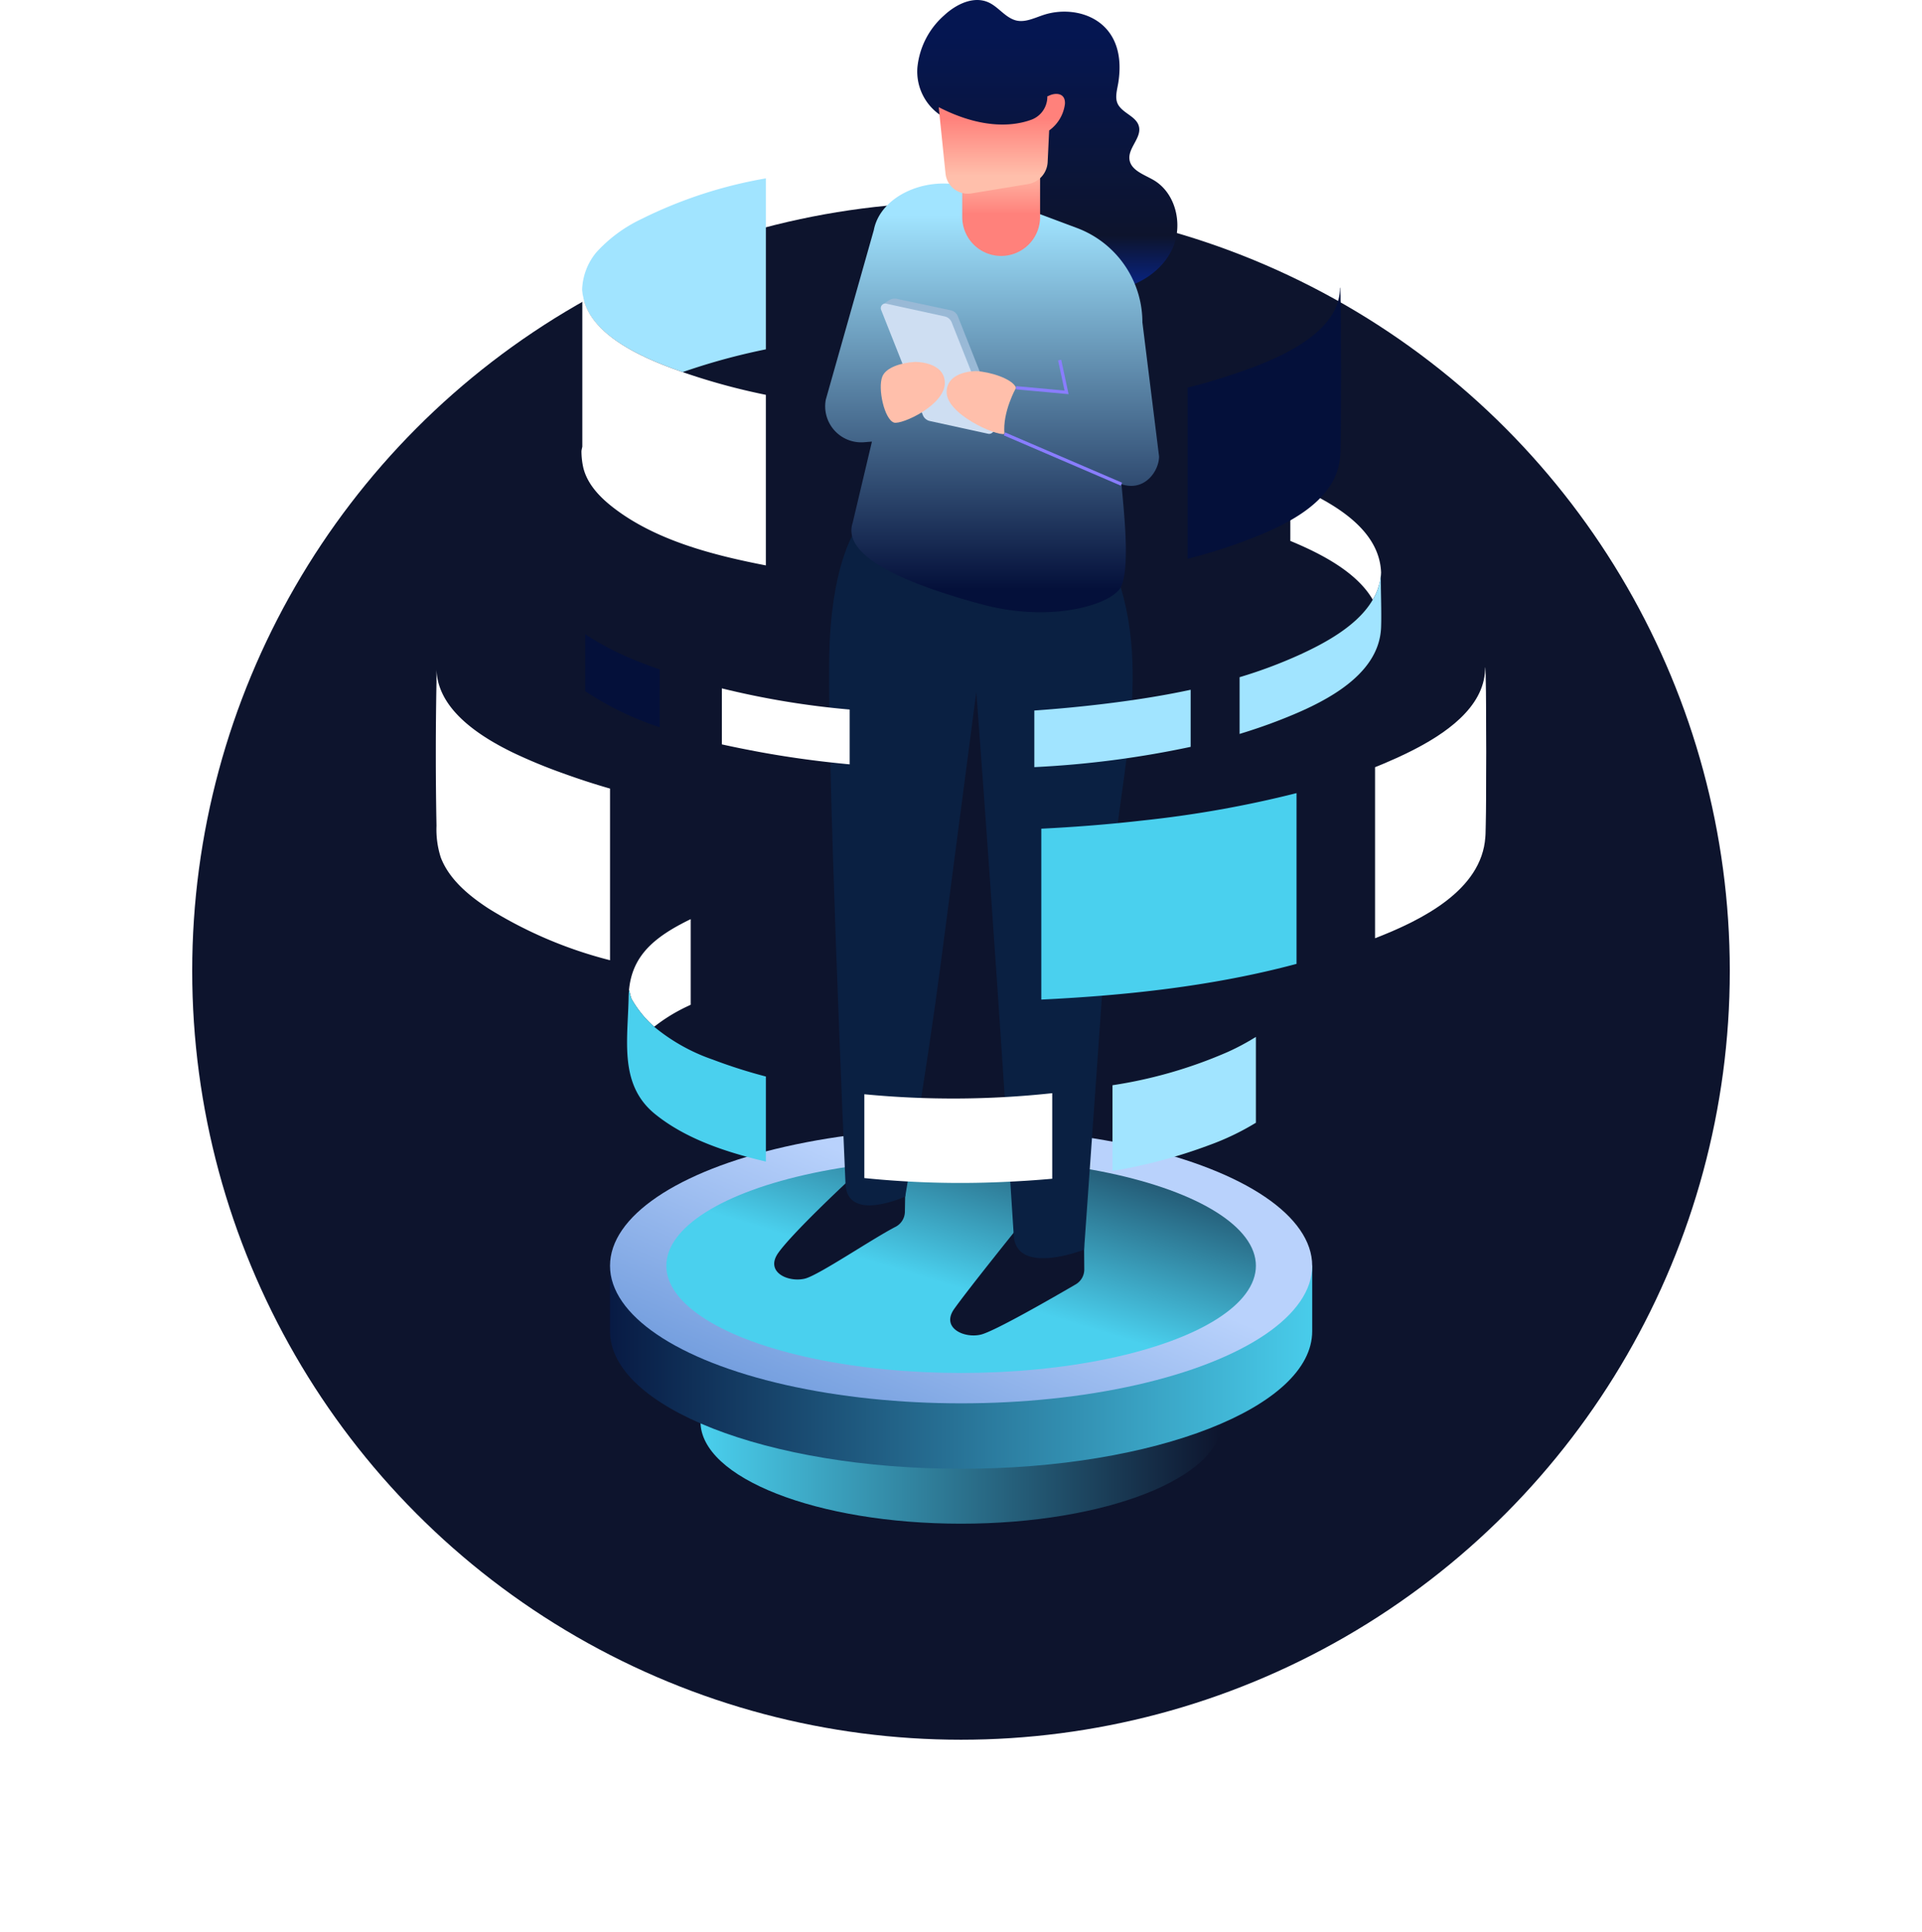 <svg xmlns="http://www.w3.org/2000/svg" xmlns:xlink="http://www.w3.org/1999/xlink" width="300" height="301.55" viewBox="0 0 300 301.55">
  <defs>
    <filter id="Ellipse_57" x="0" y="1.55" width="300" height="300" filterUnits="userSpaceOnUse">
      <feOffset dy="10" input="SourceAlpha"/>
      <feGaussianBlur stdDeviation="10" result="blur"/>
      <feFlood flood-color="#0d142d" flood-opacity="0.161"/>
      <feComposite operator="in" in2="blur"/>
      <feComposite in="SourceGraphic"/>
    </filter>
    <linearGradient id="linear-gradient" y1="0.5" x2="1" y2="0.5" gradientUnits="objectBoundingBox">
      <stop offset="0" stop-color="#4ad0ee"/>
      <stop offset="1" stop-color="#0d142d"/>
    </linearGradient>
    <linearGradient id="linear-gradient-2" x1="1.022" y1="0.5" x2="-0.061" y2="0.5" gradientUnits="objectBoundingBox">
      <stop offset="0" stop-color="#4ad0ee"/>
      <stop offset="1" stop-color="#04103a"/>
    </linearGradient>
    <linearGradient id="linear-gradient-3" x1="-0.011" y1="0.97" x2="0.615" y2="0.394" gradientUnits="objectBoundingBox">
      <stop offset="0" stop-color="#6190d6"/>
      <stop offset="1" stop-color="#b9d2fc"/>
    </linearGradient>
    <linearGradient id="linear-gradient-4" x1="1.056" y1="-0.158" x2="0.446" y2="0.563" gradientUnits="objectBoundingBox">
      <stop offset="0" stop-color="#0d142d"/>
      <stop offset="1" stop-color="#4ad0ee"/>
    </linearGradient>
    <linearGradient id="linear-gradient-5" x1="0.5" y1="1.234" x2="0.5" y2="0.135" gradientUnits="objectBoundingBox">
      <stop offset="0" stop-color="#023bff"/>
      <stop offset="0.382" stop-color="#0d142d"/>
      <stop offset="1" stop-color="#051651"/>
    </linearGradient>
    <linearGradient id="linear-gradient-6" x1="1.022" y1="-0.046" x2="0.427" y2="0.549" gradientUnits="objectBoundingBox">
      <stop offset="0" stop-color="#0d142d"/>
      <stop offset="1" stop-color="#0d142d"/>
    </linearGradient>
    <linearGradient id="linear-gradient-7" x1="1.017" y1="-0.133" x2="0.42" y2="0.643" xlink:href="#linear-gradient-6"/>
    <linearGradient id="linear-gradient-8" x1="0.5" y1="0.091" x2="0.5" y2="0.923" gradientUnits="objectBoundingBox">
      <stop offset="0" stop-color="#a1e4ff"/>
      <stop offset="1" stop-color="#04103a"/>
    </linearGradient>
    <linearGradient id="linear-gradient-9" x1="-6.768" y1="0.404" x2="-6.768" y2="0.846" gradientUnits="objectBoundingBox">
      <stop offset="0" stop-color="#ff817b"/>
      <stop offset="1" stop-color="#ffbfab"/>
    </linearGradient>
    <linearGradient id="linear-gradient-10" x1="-3.992" y1="0.255" x2="-3.992" y2="0.822" xlink:href="#linear-gradient-9"/>
    <linearGradient id="linear-gradient-11" x1="8.677" y1="1.79" x2="7.602" y2="1.827" gradientUnits="objectBoundingBox">
      <stop offset="0" stop-color="#ff817b"/>
      <stop offset="0.126" stop-color="#ff8c84"/>
      <stop offset="0.469" stop-color="#ffa899"/>
      <stop offset="0.772" stop-color="#ffb9a6"/>
      <stop offset="1" stop-color="#ffbfab"/>
    </linearGradient>
    <linearGradient id="linear-gradient-12" x1="1.951" y1="0.411" x2="0.887" y2="0.446" xlink:href="#linear-gradient-11"/>
    <linearGradient id="linear-gradient-13" x1="60027.586" y1="-1406.783" x2="6590.5" y2="-154.01" xlink:href="#linear-gradient-3"/>
  </defs>
  <g id="Group_1080" data-name="Group 1080" transform="translate(-820 -526.45)">
    <g transform="matrix(1, 0, 0, 1, 820, 526.45)" filter="url(#Ellipse_57)">
      <circle id="Ellipse_57-2" data-name="Ellipse 57" cx="120" cy="120" r="120" transform="translate(30 21.55)" fill="#0d142d"/>
    </g>
    <g id="Group_746" data-name="Group 746" transform="translate(383.648 408.014)">
      <path id="Path_471" data-name="Path 471" d="M683.174,225.483c-.249-6.694-7.274-10.674-12.657-13.143-.5-.228-1-.446-1.507-.662v8.886c4.521,1.873,10.33,4.769,12.865,9.178a9.1,9.1,0,0,0,1.3-4.258" transform="translate(-31.254 -17.7)" fill="#fff"/>
      <path id="Path_472" data-name="Path 472" d="M681.319,233.008c-.029-1.624-.065-3.19-.023-4.29a9.075,9.075,0,0,1-1.275,4.258c-2.345,4.045-7.458,6.778-11.359,8.568a73.513,73.513,0,0,1-9.426,3.528v8.858c2.039-.623,4.056-1.306,6.039-2.074,6.265-2.426,15.751-6.674,16.044-14.564C681.366,236.019,681.345,234.49,681.319,233.008Z" transform="translate(-29.398 -20.935)" fill="#a1e4ff"/>
      <path id="Path_473" data-name="Path 473" d="M636.73,390.537c0,8.8-18.213,15.941-40.68,15.941s-40.681-7.137-40.681-15.941v-7.585H636.73Z" transform="translate(-9.681 -50.214)" fill="url(#linear-gradient)"/>
      <path id="Path_474" data-name="Path 474" d="M647.541,372.516c0,11.859-24.534,21.473-54.8,21.473s-54.8-9.614-54.8-21.473V362.3h109.6Z" transform="translate(-6.372 -46.293)" fill="url(#linear-gradient-2)"/>
      <ellipse id="Ellipse_58" data-name="Ellipse 58" cx="54.8" cy="21.473" rx="54.8" ry="21.473" transform="translate(531.569 294.532)" fill="url(#linear-gradient-3)"/>
      <ellipse id="Ellipse_59" data-name="Ellipse 59" cx="46.013" cy="16.733" rx="46.013" ry="16.733" transform="translate(540.356 299.272)" fill="url(#linear-gradient-4)"/>
      <g id="Group_741" data-name="Group 741" transform="translate(557.193 118.436)">
        <path id="Path_475" data-name="Path 475" d="M601.308,136.758a8.214,8.214,0,0,1-4.15-7.793,12.443,12.443,0,0,1,4.165-8.122c1.865-1.739,4.589-3.083,6.916-2.041,1.5.671,2.508,2.207,4.059,2.747,1.5.523,3.051-.29,4.562-.786,5.29-1.735,13.137.787,11.674,10.471-.19,1.253-.666,2.589.026,3.65.847,1.3,2.8,1.782,3.176,3.285.446,1.78-1.73,3.361-1.473,5.178.239,1.689,2.265,2.326,3.74,3.183,3.481,2.023,4.633,6.932,3.007,10.615s-5.5,6.06-9.488,6.609a15.61,15.61,0,0,1-16.119-9.345c-.689-1.708-1.062-3.533-1.8-5.221a6.875,6.875,0,0,0-3.672-3.92Z" transform="translate(-574.804 -118.436)" fill="url(#linear-gradient-5)"/>
        <path id="Path_476" data-name="Path 476" d="M613.833,355.249s-7.51,9.332-9.719,12.435c-2.11,2.965,1.518,4.645,4.142,4.024,2.119-.5,11.35-5.821,14.831-7.854a2.7,2.7,0,0,0,1.321-2.358l-.032-3.873Z" transform="translate(-576.007 -163.391)" fill="url(#linear-gradient-6)"/>
        <path id="Path_477" data-name="Path 477" d="M580.782,346.346S572.4,354.16,570.2,357.27c-2.1,2.972,1.53,4.641,4.154,4.012,2.114-.506,10.51-6.217,14.174-8.1a2.693,2.693,0,0,0,1.443-2.355l.075-4.476Z" transform="translate(-569.57 -161.701)" fill="url(#linear-gradient-7)"/>
        <path id="Path_478" data-name="Path 478" d="M603.128,245.749s-3.611,27.578-5.591,42.721c-2.071,15.835-5.505,36.052-5.505,36.052s-9.148,4.228-9.327-2.086c0,0-3.121-70.531-2.46-84.537.615-13.034,4.2-17.654,4.2-17.654l40.1,5.881c6.784,17.412.081,34.194-1.126,57.531l-3.469,49.162s-10.168,4.008-10.956-1.863C608.992,330.955,606.131,285.548,603.128,245.749Z" transform="translate(-571.579 -137.763)" fill="#0a2042"/>
        <path id="Path_479" data-name="Path 479" d="M586.692,194.075,583.674,206.8c-1.715,5.285,8.688,9.577,20.109,12.663,11.321,3.058,20.726-.131,21.853-2.846,1.245-3,.522-10.478,0-15.893h0c3.618,1.225,5.873-2.058,5.873-4.332l-2.6-20.925a15.728,15.728,0,0,0-10.213-14.73L602.2,154.559c-6.176-2.312-14.132.825-15.217,6.512l-7.488,26.44a5.626,5.626,0,0,0,5.992,6.663Z" transform="translate(-571.435 -125.148)" fill="url(#linear-gradient-8)"/>
        <g id="Group_736" data-name="Group 736" transform="translate(25.683 14.656)">
          <path id="Rectangle_80" data-name="Rectangle 80" d="M6.074,0h0a6.074,6.074,0,0,1,6.074,6.074v9.521a.725.725,0,0,1-.725.725H.725A.725.725,0,0,1,0,15.595V6.074A6.074,6.074,0,0,1,6.074,0Z" transform="translate(15.819 25.295) rotate(-180)" fill="url(#linear-gradient-9)"/>
          <g id="Group_735" data-name="Group 735">
            <path id="Path_480" data-name="Path 480" d="M618.272,147.16a3.67,3.67,0,0,1-3.069,3.446l-8.8,1.449a3.5,3.5,0,0,1-4.075-3.094L601.27,138.6c6.3,3.232,11.224,3.144,14.475,1.952a3.814,3.814,0,0,0,2.473-3.635h0c.187-.077.289-.123.289-.123h0c.95-.457,2.551-.477,2.463,1.281a6,6,0,0,1-2.463,4.158Z" transform="translate(-601.27 -136.527)" fill="url(#linear-gradient-10)"/>
          </g>
        </g>
        <g id="Group_740" data-name="Group 740" transform="translate(16.636 46.611)">
          <g id="Group_739" data-name="Group 739" transform="translate(0)">
            <g id="Group_737" data-name="Group 737" transform="translate(0.303)">
              <path id="Path_481" data-name="Path 481" d="M607.546,196.922l.54-.463a1.582,1.582,0,0,0,.44-1.783L602.2,178.717a1.519,1.519,0,0,0-1.088-.924L592.664,176a1.578,1.578,0,0,0-1.189.22l-1,.647,7.221,16.322C597.885,193.663,607.052,196.814,607.546,196.922Z" transform="translate(-590.478 -175.969)" fill="#99b9d6"/>
            </g>
            <g id="Group_738" data-name="Group 738" transform="translate(0 0.772)">
              <path id="Path_482" data-name="Path 482" d="M597.76,195.254l9.116,1.991a.711.711,0,0,0,.813-.957l-6.518-16.434a1.517,1.517,0,0,0-1.088-.924l-9.115-1.991a.711.711,0,0,0-.813.957l6.518,16.434A1.518,1.518,0,0,0,597.76,195.254Z" transform="translate(-590.104 -176.922)" fill="#cedef2"/>
            </g>
          </g>
          <path id="Path_483" data-name="Path 483" d="M607.437,189.933s-4.489-.086-4.644,3.151c-.171,3.569,7.863,7.035,9.027,6.648-.331-3.442,1.812-7.2,1.812-7.2C613.052,191.114,609.574,190.051,607.437,189.933Z" transform="translate(-592.512 -178.62)" fill="url(#linear-gradient-11)"/>
          <path id="Path_484" data-name="Path 484" d="M595.455,188.164s4.489-.086,4.644,3.151c.17,3.569-6.771,6.7-7.935,6.317-1.5-.5-2.569-5.354-1.811-7.2C590.933,189.014,593.318,188.282,595.455,188.164Z" transform="translate(-590.104 -178.284)" fill="url(#linear-gradient-12)"/>
        </g>
        <line id="Line_8" data-name="Line 8" x1="18.256" y1="7.85" transform="translate(35.944 67.723)" fill="none" stroke="#897dff" stroke-miterlimit="10" stroke-width="0.5"/>
        <path id="Path_485" data-name="Path 485" d="M616.172,192.125l7.879.721-1.081-5.041" transform="translate(-578.416 -131.605)" fill="none" stroke="#897dff" stroke-miterlimit="10" stroke-width="0.5"/>
      </g>
      <g id="Group_743" data-name="Group 743" transform="translate(527.11 146.281)">
        <g id="Group_742" data-name="Group 742" transform="translate(0 0)">
          <path id="Path_486" data-name="Path 486" d="M532.565,174.247v.03l0-.016Z" transform="translate(-532.462 -156.875)" fill="url(#linear-gradient-13)"/>
          <path id="Path_487" data-name="Path 487" d="M561.252,179.486V152.8a70.344,70.344,0,0,0-19.537,6.4,22.442,22.442,0,0,0-6.967,5.192,9.642,9.642,0,0,0-2.18,5.8c.294,6.825,9.544,10.734,15.686,12.847.786-.27,1.525-.513,2.186-.727A100.4,100.4,0,0,1,561.252,179.486Z" transform="translate(-532.463 -152.805)" fill="#a1e4ff"/>
          <path id="Path_488" data-name="Path 488" d="M548.228,187.108c-6.146-2.115-15.371-6.028-15.654-12.861v24.5c-.049.234-.109.463-.136.7a11.908,11.908,0,0,0,.3,2.634c.646,2.557,2.578,4.55,4.6,6.126,6.645,5.178,15.675,7.483,23.886,9.076V190.659a100.4,100.4,0,0,1-10.813-2.823c-.661-.214-1.4-.457-2.186-.728" transform="translate(-532.438 -156.875)" fill="#fff"/>
        </g>
      </g>
      <path id="Path_489" data-name="Path 489" d="M673.171,187.022q-.013-1.774-.021-3.546c-.007-2.656.008-5.316-.061-7.97,0-.14-.02-1.018-.044-1.463,0-.085-.019-.167-.026-.251a1.2,1.2,0,0,0-.033.369c-.283,6.839-9.5,10.744-15.654,12.861-.786.27-1.524.513-2.185.727-1.957.634-3.939,1.2-5.937,1.7v26.709a84.249,84.249,0,0,0,9.117-2.85c5.863-2.221,14.088-5.89,14.685-13.025.011-.136.039-.266.044-.4.019-.44.023-.881.036-1.321,0-.16,0-.208,0-.023.07-2.653.054-5.316.061-7.97Q673.156,188.8,673.171,187.022Z" transform="translate(-27.495 -10.508)" fill="#04103a"/>
      <path id="Path_490" data-name="Path 490" d="M702.669,256.678c-.007-2.584,0-5.17-.058-7.752-.006-.239-.009-.478-.015-.717-.02-.713-.059-1.808-.09-.847-.193,5.97-6.318,10.111-11.752,12.812-1.419.706-2.792,1.315-4,1.83-.471.2-.946.391-1.42.584v26.7c7.3-2.835,16.65-7.488,17.214-15.793.006-.1.018-.2.022-.309,0-.076.007-.161.011-.251.015-.471.019-.941.032-1.412.062-2.581.05-5.171.058-7.752q.006-1.772.015-3.545Q702.676,258.45,702.669,256.678Z" transform="translate(-34.353 -24.403)" fill="#fff"/>
      <path id="Path_491" data-name="Path 491" d="M636.646,275.534c-5.183.594-10.393,1-15.612,1.258v26.672c13.279-.638,26.884-2.1,39.836-5.573V271.238A172.406,172.406,0,0,1,636.646,275.534Z" transform="translate(-22.146 -29.007)" fill="#4ad0ee"/>
      <path id="Path_492" data-name="Path 492" d="M524.245,263.633a81.821,81.821,0,0,1-7.907-3.272c-5.8-2.836-11.663-6.992-11.854-12.911,0,.284,0,1.119,0,1.918q-.213,11.233,0,22.459a14.24,14.24,0,0,0,.674,4.953c1.321,3.453,4.463,6.008,7.465,7.966a66.989,66.989,0,0,0,18.948,8.061V266.015Q527.863,264.948,524.245,263.633Zm-19.758-14.706c0-.061,0-.1,0-.1C504.488,248.86,504.488,248.894,504.487,248.927Z" transform="translate(0 -24.491)" fill="#fff"/>
      <path id="Path_493" data-name="Path 493" d="M559.489,251.058V259.8c1.739.386,3.467.732,5.164,1.054,4.887.926,9.826,1.6,14.787,2.063v-8.555A130.207,130.207,0,0,1,559.489,251.058Z" transform="translate(-10.463 -25.176)" fill="#fff"/>
      <path id="Path_494" data-name="Path 494" d="M630.47,253.541c-3.529.427-7.135.766-10.781,1.025V263.4a151.97,151.97,0,0,0,24.4-3.165v-8.907C639.571,252.3,634.993,252.994,630.47,253.541Z" transform="translate(-21.891 -25.226)" fill="#a1e4ff"/>
      <path id="Path_495" data-name="Path 495" d="M541.987,307.959a16.866,16.866,0,0,0,3.541,4.358,26.172,26.172,0,0,1,4.485-2.85c.4-.207.812-.389,1.216-.587V295.516c-.689.336-1.371.682-2.039,1.054-4.385,2.439-7.147,5.239-7.59,10.007a7.986,7.986,0,0,1,.211.836Q541.9,307.687,541.987,307.959Z" transform="translate(-7.067 -33.616)" fill="#fff"/>
      <path id="Path_496" data-name="Path 496" d="M586.939,329.216V342.3a147.426,147.426,0,0,0,21.608.612c2.559-.109,5.138-.273,7.72-.507V329.05A144.228,144.228,0,0,1,586.939,329.216Z" transform="translate(-15.674 -39.982)" fill="#fff"/>
      <path id="Path_497" data-name="Path 497" d="M554.6,320.03a29.255,29.255,0,0,1-9.141-5.122,16.867,16.867,0,0,1-3.541-4.358q-.088-.272-.176-.545a7.969,7.969,0,0,0-.211-.836c-.034.365-.058.738-.065,1.127-.009.551-.028,1.105-.051,1.659-.249,6.124-1.023,12.363,4.173,16.575,4.811,3.9,11.176,5.988,17.308,7.42V322.675A81.335,81.335,0,0,1,554.6,320.03Z" transform="translate(-6.996 -36.207)" fill="#4ad0ee"/>
      <g id="Group_744" data-name="Group 744" transform="translate(609.997 280.285)">
        <path id="Path_498" data-name="Path 498" d="M652.784,320.536a71.693,71.693,0,0,1-18.037,5.214v13.38a80.727,80.727,0,0,0,15.137-4.046,40.041,40.041,0,0,0,7.247-3.479v-13.4A37.006,37.006,0,0,1,652.784,320.536Z" transform="translate(-634.747 -318.208)" fill="#a1e4ff"/>
      </g>
      <g id="Group_745" data-name="Group 745" transform="translate(527.701 217.442)">
        <path id="Path_499" data-name="Path 499" d="M544.789,246.127c-.994-.356-1.991-.708-2.968-1.1a44.721,44.721,0,0,1-8.653-4.392v8.879a47.706,47.706,0,0,0,11.622,5.636Z" transform="translate(-533.167 -240.64)" fill="#04103a"/>
      </g>
    </g>
  </g>
</svg>
